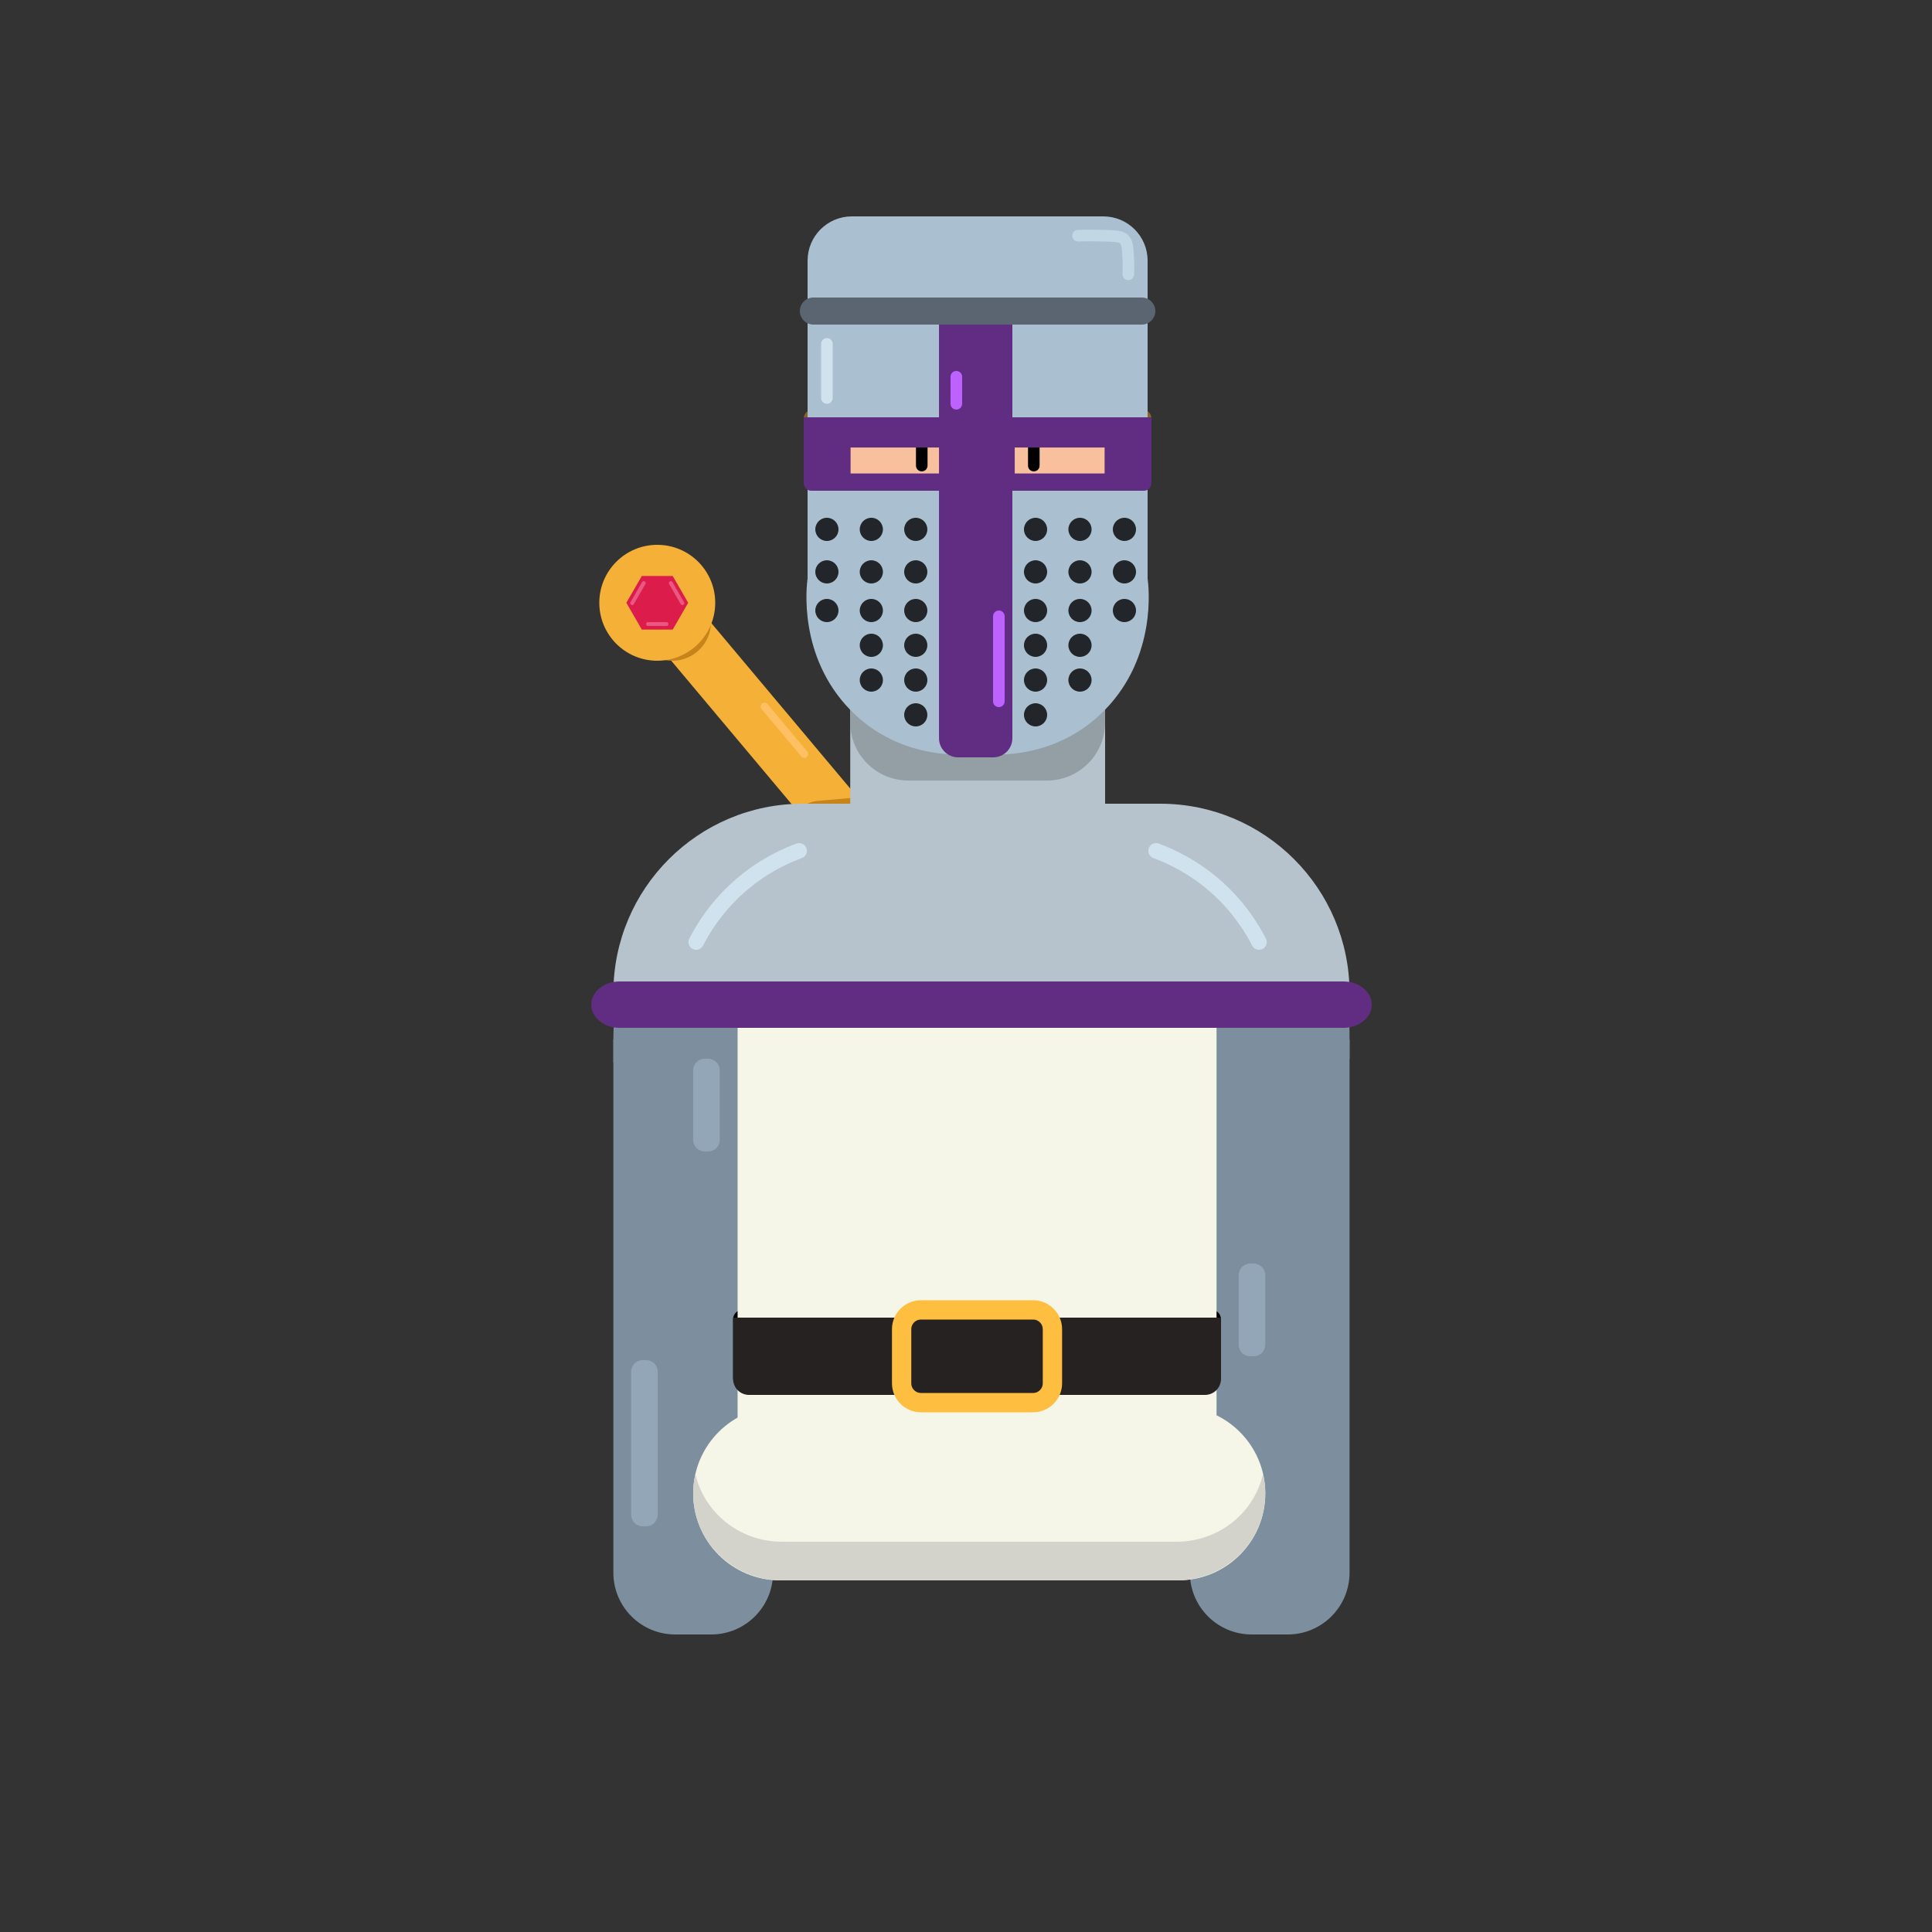 <?xml version="1.0" encoding="utf-8"?>
<!-- Generator: Adobe Illustrator 23.0.3, SVG Export Plug-In . SVG Version: 6.00 Build 0)  -->
<svg version="1.1" id="Calque_1" xmlns="http://www.w3.org/2000/svg" xmlns:xlink="http://www.w3.org/1999/xlink" x="0px" y="0px"
	 viewBox="0 0 500 500" style="enable-background:new 0 0 500 500;" xml:space="preserve">
<rect x="0" y="0" width="500" height="500" fill="#333333" stroke="none"/>
<style type="text/css">
	.st0{fill:#F4B037;}
	.st1{fill:#C6841A;}
	.st2{fill:#896429;}
	.st3{fill:#7D8E9E;}
	.st4{fill:#F5F6E8;}
	.st5{fill:#F8C09D;}
	.st6{fill:#E8A78B;}
	.st7{fill:#B6C3CC;}
	.st8{fill:#939FA5;}
	.st9{fill:#66342D;}
	.st10{opacity:0.5;fill:#9A605C;}
	.st11{fill:#EF937E;}
	.st12{fill:#6F1E49;}
	.st13{fill:#DC166D;}
	.st14{fill:#FFFFFF;}
	.st15{opacity:0.8;fill:#FFFFFF;}
	.st16{fill:#C66320;}
	.st17{fill:#D3D3CB;}
	.st18{display:none;fill:none;stroke:#B6C3CC;stroke-width:12;stroke-miterlimit:10;}
	.st19{fill:#AABFD0;}
	.st20{fill:#262222;}
	.st21{fill:none;stroke:#D0E2EE;stroke-width:4;stroke-linecap:round;stroke-miterlimit:10;}
	.st22{fill:#92A6B7;}
	.st23{opacity:0.8;}
	.st24{fill:#612D82;}
	.st25{fill:#5B6571;}
	.st26{fill:none;stroke:#FEBE40;stroke-width:5;stroke-miterlimit:10;}
	.st27{fill:#B6C3CC;stroke:#FEBE40;stroke-width:4;stroke-miterlimit:10;}
	.st28{fill:#FEBE40;}
	.st29{fill:#DC1C4B;}
	.st30{fill:#EA5781;}
	.st31{fill:#FFC064;}
	.st32{fill:none;stroke:#C1D7E5;stroke-width:4;stroke-linecap:round;stroke-miterlimit:10;}
	.st33{fill:none;stroke:#C1D7E5;stroke-width:3;stroke-linecap:round;stroke-linejoin:round;stroke-miterlimit:10;}
	.st34{fill:#D0E2EE;}
	.st35{fill:#BD61FF;}
</style>
<rect x="196.95" y="143.39" transform="matrix(0.766 -0.643 0.643 0.766 -78.36 177.061)" class="st0" width="14.21" height="105.58"/>
<path class="st1" d="M221.46,214.44l-17.11,1.5v0c-0.39-4.4,2.87-8.28,7.27-8.67l9.14-0.8L221.46,214.44z"/>
<path class="st2" d="M295.68,125h-85.35c-1.28,0-2.32-1.04-2.32-2.32v-14.35c0-1.28,1.04-2.32,2.32-2.32h85.35
	c1.28,0,2.32,1.04,2.32,2.32v14.35C298,123.96,296.96,125,295.68,125z"/>
<path class="st3" d="M174.74,423h9.32c8.84,0,16-7.16,16-16V269h-41.32v138C158.74,415.84,165.9,423,174.74,423z"/>
<path class="st3" d="M333.26,423h-9.32c-8.84,0-16-7.16-16-16V269h41.32v138C349.26,415.84,342.1,423,333.26,423z"/>
<path class="st3" d="M158.74,275h63.13v-59h-10.13c-29.27,0-53,23.73-53,53V275z"/>
<path class="st3" d="M349.26,274h-65.42v-59h12.42c29.27,0,53,23.73,53,53V274z"/>
<path d="M313.6,359H192.11c-1.31,0-2.38-1.07-2.38-2.38v-15.24c0-1.31,1.07-2.38,2.38-2.38H313.6c1.31,0,2.38,1.07,2.38,2.38v15.24
	C315.98,357.93,314.91,359,313.6,359z"/>
<path class="st4" d="M314.85,379H190.89V264c0-29.82,24.18-54,54-54h15.95c29.82,0,54,24.18,54,54V379z"/>
<rect x="225.81" y="161.5" class="st5" width="54.48" height="76"/>
<path class="st6" d="M253.05,204L253.05,204c-15.04,0-27.24-12.2-27.24-27.24V128h54.48v48.76C280.29,191.8,268.09,204,253.05,204z"
	/>
<path class="st7" d="M271.79,234h-37.54c-7.85,0-14.21-6.36-14.21-14.21v-64.07c0-7.85,6.36-14.21,14.21-14.21h37.54
	c7.85,0,14.21,6.36,14.21,14.21v64.07C286,227.64,279.64,234,271.79,234z"/>
<path class="st8" d="M270.95,202h-35.87c-8.31,0-15.05-6.74-15.05-15.05v-53.91c0-8.31,6.74-15.05,15.05-15.05h35.87
	c8.31,0,15.05,6.74,15.05,15.05v53.91C286,195.26,279.26,202,270.95,202z"/>
<path class="st9" d="M295.97,146h-86V92.94c0-19.3,15.64-34.94,34.94-34.94h16.12c19.3,0,34.94,15.64,34.94,34.94V146z"/>
<path class="st5" d="M253.11,189L253.11,189c-19.33,0-35-15.67-35-35v-47c0-19.33,15.67-35,35-35h0c19.33,0,35,15.67,35,35v47
	C288.11,173.33,272.44,189,253.11,189z"/>
<path class="st10" d="M243.55,113h-18c-1.93,0-3.5-1.57-3.5-3.5l0,0c0-1.93,1.57-3.5,3.5-3.5h18c1.93,0,3.5,1.57,3.5,3.5l0,0
	C247.05,111.43,245.48,113,243.55,113z"/>
<path class="st9" d="M242.55,111h-18c-1.93,0-3.5-1.57-3.5-3.5l0,0c0-1.93,1.57-3.5,3.5-3.5h18c1.93,0,3.5,1.57,3.5,3.5l0,0
	C246.05,109.43,244.48,111,242.55,111z"/>
<path d="M238.55,122L238.55,122c-0.83,0-1.5-0.67-1.5-1.5v-5c0-0.83,0.67-1.5,1.5-1.5l0,0c0.83,0,1.5,0.67,1.5,1.5v5
	C240.05,121.33,239.38,122,238.55,122z"/>
<path class="st10" d="M262.55,113h18c1.93,0,3.5-1.57,3.5-3.5l0,0c0-1.93-1.57-3.5-3.5-3.5h-18c-1.93,0-3.5,1.57-3.5,3.5l0,0
	C259.05,111.43,260.61,113,262.55,113z"/>
<path class="st9" d="M263.55,111h18c1.93,0,3.5-1.57,3.5-3.5l0,0c0-1.93-1.57-3.5-3.5-3.5h-18c-1.93,0-3.5,1.57-3.5,3.5l0,0
	C260.05,109.43,261.61,111,263.55,111z"/>
<path d="M267.55,122L267.55,122c0.83,0,1.5-0.67,1.5-1.5v-5c0-0.83-0.67-1.5-1.5-1.5l0,0c-0.83,0-1.5,0.67-1.5,1.5v5
	C266.05,121.33,266.72,122,267.55,122z"/>
<path class="st10" d="M281.02,95h-56.09c-1.91,0-3.45-1.55-3.45-3.45V75.45c0-1.91,1.55-3.45,3.45-3.45h56.09
	c1.91,0,3.45,1.55,3.45,3.45v16.09C284.47,93.45,282.93,95,281.02,95z"/>
<path class="st5" d="M221.11,118.59v5.81c0,1.43-1.16,2.59-2.59,2.59h-2.91c-3.04,0-5.5-2.46-5.5-5.5v0c0-3.04,2.46-5.5,5.5-5.5
	h2.91C219.95,116,221.11,117.16,221.11,118.59z"/>
<g>
	<path class="st11" d="M262.22,178h-19c-7.73,0-14-6.27-14-14v-15.13c0-0.48,0.39-0.87,0.87-0.87h45.27c0.48,0,0.87,0.39,0.87,0.87
		V164C276.22,171.73,269.96,178,262.22,178z"/>
	<path class="st12" d="M264.11,175h-23c-5.52,0-10-4.48-10-10v-14.22c0-0.43,0.35-0.78,0.78-0.78h41.45c0.43,0,0.78,0.35,0.78,0.78
		V165C274.11,170.52,269.64,175,264.11,175z"/>
	<path class="st13" d="M262.22,175h-19v-2.5c0-5.25,4.25-9.5,9.5-9.5h0c5.25,0,9.5,4.25,9.5,9.5V175z"/>
	<path class="st14" d="M256.72,158h-8c-2.21,0-4-1.79-4-4v-3.79c0-0.12,0.1-0.21,0.21-0.21h15.57c0.12,0,0.21,0.1,0.21,0.21V154
		C260.72,156.21,258.93,158,256.72,158z"/>
	<path class="st14" d="M265.2,175h-24.94c-0.02,0-0.03-0.01-0.03-0.03V173c0-1.1,0.9-2,2-2h21c1.1,0,2,0.9,2,2v1.97
		C265.22,174.99,265.21,175,265.2,175z"/>
</g>
<path class="st9" d="M282.59,93H223.5c-1.91,0-3.45-1.55-3.45-3.45V73.45c0-1.91,1.55-3.45,3.45-3.45h59.09
	c1.91,0,3.45,1.55,3.45,3.45v16.09C286.05,91.45,284.5,93,282.59,93z"/>
<path class="st5" d="M285.11,118.59v5.81c0,1.43,1.16,2.59,2.59,2.59h2.91c3.04,0,5.5-2.46,5.5-5.5v0c0-3.04-2.46-5.5-5.5-5.5h-2.91
	C286.27,116,285.11,117.16,285.11,118.59z"/>
<g>
	<path class="st6" d="M212.84,123.27L212.84,123.27c-0.27-0.27-0.27-0.7,0-0.96l2.57-2.57c0.27-0.27,0.7-0.27,0.96,0l0,0
		c0.27,0.27,0.27,0.7,0,0.96l-2.57,2.57C213.54,123.53,213.11,123.53,212.84,123.27z"/>
	<path class="st6" d="M216.38,123.27L216.38,123.27c-0.27,0.27-0.7,0.27-0.96,0l-2.57-2.57c-0.27-0.27-0.27-0.7,0-0.96l0,0
		c0.27-0.27,0.7-0.27,0.96,0l2.57,2.57C216.65,122.57,216.65,123,216.38,123.27z"/>
</g>
<g>
	<path class="st6" d="M288.84,123.27L288.84,123.27c-0.27-0.27-0.27-0.7,0-0.96l2.57-2.57c0.27-0.27,0.7-0.27,0.96,0l0,0
		c0.27,0.27,0.27,0.7,0,0.96l-2.57,2.57C289.54,123.53,289.11,123.53,288.84,123.27z"/>
	<path class="st6" d="M292.38,123.27L292.38,123.27c-0.27,0.27-0.7,0.27-0.96,0l-2.57-2.57c-0.27-0.27-0.27-0.7,0-0.96l0,0
		c0.27-0.27,0.7-0.27,0.96,0l2.57,2.57C292.65,122.57,292.65,123,292.38,123.27z"/>
</g>
<path class="st9" d="M231.11,147L231.11,147c-0.55,0-1-0.45-1-1v-5c0-0.55,0.45-1,1-1l0,0c0.55,0,1,0.45,1,1v5
	C232.11,146.55,231.66,147,231.11,147z"/>
<path class="st9" d="M235.11,147L235.11,147c-0.55,0-1-0.45-1-1v-5c0-0.55,0.45-1,1-1l0,0c0.55,0,1,0.45,1,1v5
	C236.11,146.55,235.66,147,235.11,147z"/>
<path class="st9" d="M239.11,147L239.11,147c-0.55,0-1-0.45-1-1v-5c0-0.55,0.45-1,1-1l0,0c0.55,0,1,0.45,1,1v5
	C240.11,146.55,239.66,147,239.11,147z"/>
<path class="st9" d="M243.11,147L243.11,147c-0.55,0-1-0.45-1-1v-5c0-0.55,0.45-1,1-1l0,0c0.55,0,1,0.45,1,1v5
	C244.11,146.55,243.66,147,243.11,147z"/>
<path class="st9" d="M247.11,147L247.11,147c-0.55,0-1-0.45-1-1v-5c0-0.55,0.45-1,1-1l0,0c0.55,0,1,0.45,1,1v5
	C248.11,146.55,247.66,147,247.11,147z"/>
<path class="st9" d="M251.11,147L251.11,147c-0.55,0-1-0.45-1-1v-5c0-0.55,0.45-1,1-1l0,0c0.55,0,1,0.45,1,1v5
	C252.11,146.55,251.66,147,251.11,147z"/>
<path class="st9" d="M255.11,147L255.11,147c-0.55,0-1-0.45-1-1v-5c0-0.55,0.45-1,1-1l0,0c0.55,0,1,0.45,1,1v5
	C256.11,146.55,255.66,147,255.11,147z"/>
<path class="st9" d="M259.11,147L259.11,147c-0.55,0-1-0.45-1-1v-5c0-0.55,0.45-1,1-1h0c0.55,0,1,0.45,1,1v5
	C260.11,146.55,259.66,147,259.11,147z"/>
<path class="st9" d="M263.11,147L263.11,147c-0.55,0-1-0.45-1-1v-5c0-0.55,0.45-1,1-1h0c0.55,0,1,0.45,1,1v5
	C264.11,146.55,263.66,147,263.11,147z"/>
<path class="st11" d="M255.19,144h-4.16c-2.17,0-3.92-1.76-3.92-3.92v-14.16c0-2.17,1.76-3.92,3.92-3.92h4.16
	c2.17,0,3.92,1.76,3.92,3.92v14.16C259.11,142.24,257.36,144,255.19,144z"/>
<path class="st9" d="M267.11,147L267.11,147c-0.55,0-1-0.45-1-1v-5c0-0.55,0.45-1,1-1h0c0.55,0,1,0.45,1,1v5
	C268.11,146.55,267.66,147,267.11,147z"/>
<path class="st9" d="M271.11,147L271.11,147c-0.55,0-1-0.45-1-1v-5c0-0.55,0.45-1,1-1h0c0.55,0,1,0.45,1,1v5
	C272.11,146.55,271.66,147,271.11,147z"/>
<path class="st9" d="M275.11,147L275.11,147c-0.55,0-1-0.45-1-1v-5c0-0.55,0.45-1,1-1h0c0.55,0,1,0.45,1,1v5
	C276.11,146.55,275.66,147,275.11,147z"/>
<path class="st15" d="M250.11,134L250.11,134c-0.55,0-1-0.45-1-1v-5c0-0.55,0.45-1,1-1l0,0c0.55,0,1,0.45,1,1v5
	C251.11,133.55,250.66,134,250.11,134z"/>
<polygon class="st16" points="243.5,237.27 243.3,237.62 243.7,237.62 "/>
<path class="st4" d="M304.95,409H201.9c-12.43,0-22.5-10.07-22.5-22.5v0c0-12.43,10.07-22.5,22.5-22.5h103.06
	c12.43,0,22.5,10.07,22.5,22.5v0C327.45,398.93,317.38,409,304.95,409z"/>
<path class="st17" d="M304.48,399H202.37c-10.93,0-20.08-7.48-22.4-17.5c-0.37,1.61-0.58,3.28-0.58,5v0
	c0,12.43,10.29,22.5,22.97,22.5h102.11c12.69,0,22.97-10.07,22.97-22.5v0c0-1.72-0.2-3.39-0.58-5
	C324.56,391.52,315.41,399,304.48,399z"/>
<path class="st18" d="M259.01,189h-12.02c-17.67,0-31.99-14.32-31.99-31.99V104h76v53.01C291,174.68,276.68,189,259.01,189z"/>
<path class="st19" d="M297,108h-88V67.46c0-6.33,5.13-11.46,11.46-11.46h65.08c6.33,0,11.46,5.13,11.46,11.46V108z"/>
<path class="st7" d="M349.26,262H158.74v-5c0-27.06,21.94-49,49-49h92.52c27.06,0,49,21.94,49,49V262z"/>
<path class="st20" d="M311.86,361H193.84c-2.27,0-4.11-1.84-4.11-4.11V341h126.25v15.89C315.98,359.16,314.14,361,311.86,361z"/>
<path class="st21" d="M299.18,220.19c3.77,1.39,9.71,4.1,15.63,9.37c5.83,5.19,9.2,10.69,11.02,14.25"/>
<path class="st21" d="M206.82,220.19c-3.77,1.39-9.71,4.1-15.63,9.37c-5.83,5.19-9.2,10.69-11.02,14.25"/>
<rect x="256" y="170" class="st13" width="4" height="5"/>
<path class="st22" d="M324.45,351h-0.89c-1.66,0-3-1.34-3-3v-18c0-1.66,1.34-3,3-3h0.89c1.66,0,3,1.34,3,3v18
	C327.45,349.66,326.11,351,324.45,351z"/>
<path class="st22" d="M183.28,298h-0.89c-1.66,0-3-1.34-3-3v-18c0-1.66,1.34-3,3-3h0.89c1.66,0,3,1.34,3,3v18
	C186.28,296.66,184.94,298,183.28,298z"/>
<path class="st19" d="M253,194.99C253,194.99,253,194.99,253,194.99c-1.92,0.28-19.53,2.55-33-11.32
	c-13.47-13.87-11.27-31.99-11-33.97V125h88c0,8.23,0,16.47,0,24.7c0.27,1.97,2.47,20.1-11,33.97
	C272.53,197.54,254.92,195.27,253,194.99z"/>
<circle class="st23" cx="214" cy="137" r="3"/>
<circle class="st23" cx="225.5" cy="137" r="3"/>
<circle class="st23" cx="237" cy="137" r="3"/>
<circle class="st23" cx="268" cy="137" r="3"/>
<circle class="st23" cx="279.5" cy="137" r="3"/>
<circle class="st23" cx="291" cy="137" r="3"/>
<circle class="st23" cx="214" cy="148" r="3"/>
<circle class="st23" cx="225.5" cy="148" r="3"/>
<circle class="st23" cx="237" cy="148" r="3"/>
<circle class="st23" cx="268" cy="148" r="3"/>
<circle class="st23" cx="279.5" cy="148" r="3"/>
<circle class="st23" cx="291" cy="148" r="3"/>
<circle class="st23" cx="214" cy="158" r="3"/>
<circle class="st23" cx="225.5" cy="158" r="3"/>
<circle class="st23" cx="237" cy="158" r="3"/>
<circle class="st23" cx="268" cy="158" r="3"/>
<circle class="st23" cx="279.5" cy="158" r="3"/>
<circle class="st23" cx="291" cy="158" r="3"/>
<circle class="st23" cx="225.5" cy="167" r="3"/>
<circle class="st23" cx="237" cy="167" r="3"/>
<circle class="st23" cx="268" cy="167" r="3"/>
<circle class="st23" cx="279.5" cy="167" r="3"/>
<circle class="st23" cx="225.5" cy="176" r="3"/>
<circle class="st23" cx="237" cy="176" r="3"/>
<circle class="st23" cx="268" cy="176" r="3"/>
<circle class="st23" cx="279.5" cy="176" r="3"/>
<circle class="st23" cx="237" cy="185" r="3"/>
<circle class="st23" cx="268" cy="185" r="3"/>
<path class="st24" d="M208,108v16.87c0,1.17,0.85,2.13,1.9,2.13h86.2c1.05,0,1.9-0.95,1.9-2.13V108H208z M243.39,122.53h-23.26
	v-6.71h23.26V122.53z M285.87,122.53h-23.26v-6.71h23.26V122.53z"/>
<path class="st24" d="M347.7,266c-50,0-100,0-150,0c-12.46,0-24.93,0-37.39,0c-4.01,0-7.3-2.71-7.3-6c0-3.31,3.27-6,7.3-6h187.4
	c4.03,0,7.3,2.69,7.3,6S351.73,266,347.7,266z"/>
<path class="st24" d="M257.05,196h-9.09c-2.74,0-4.95-2.22-4.95-4.95V81.95c0-2.74,2.22-4.95,4.95-4.95h9.09
	c2.74,0,4.95,2.22,4.95,4.95v109.09C262,193.78,259.78,196,257.05,196z"/>
<path class="st25" d="M295.5,84h-85c-1.93,0-3.5-1.57-3.5-3.5l0,0c0-1.93,1.57-3.5,3.5-3.5h85c1.93,0,3.5,1.57,3.5,3.5l0,0
	C299,82.43,297.43,84,295.5,84z"/>
<path class="st26" d="M267.37,363h-29.03c-2.76,0-5-2.24-5-5V344c0-2.76,2.24-5,5-5h29.03c2.76,0,5,2.24,5,5V358
	C272.36,360.76,270.13,363,267.37,363z"/>
<path class="st7" d="M416,247"/>
<path class="st27" d="M635.1,420.03l61.48-54.25c4.09-3.61,5.39-9.43,3.22-14.43l-32.6-75.24c-2.17-5-7.31-8.04-12.73-7.52
	l-81.63,7.75c-5.42,0.52-9.9,4.46-11.09,9.78l-17.85,80.03c-1.19,5.32,1.19,10.8,5.88,13.57l70.59,41.71
	C625.07,424.2,631.01,423.64,635.1,420.03z"/>
<rect x="609.5" y="273.86" transform="matrix(0.996 -0.095 0.095 0.996 -26.201 59.555)" class="st28" width="11.56" height="64.74"/>
<rect x="578.41" y="301.55" transform="matrix(0.173 -0.985 0.985 0.173 154.224 851.512)" class="st28" width="11.56" height="64.74"/>
<rect x="592.55" y="339.05" transform="matrix(-0.823 -0.568 0.568 -0.823 880.227 1016.767)" class="st28" width="11.56" height="64.74"/>
<rect x="640.34" y="335.78" transform="matrix(-0.702 0.712 -0.712 -0.702 1361.843 166.262)" class="st28" width="11.56" height="64.74"/>
<rect x="647.34" y="295.79" transform="matrix(0.343 0.94 -0.94 0.343 737.661 -397.861)" class="st28" width="11.56" height="64.74"/>
<circle class="st3" cx="619.17" cy="342.51" r="13"/>
<circle class="st1" cx="174" cy="161" r="10"/>
<circle class="st0" cx="170.1" cy="156" r="15"/>
<polygon class="st29" points="174.1,149.07 166.1,149.07 162.1,156 166.1,162.93 174.1,162.93 178.1,156 "/>
<path class="st30" d="M176.85,156.53L176.85,156.53c-0.24,0.14-0.54,0.06-0.68-0.18l-3-5.2c-0.14-0.24-0.06-0.54,0.18-0.68l0,0
	c0.24-0.14,0.54-0.06,0.68,0.18l3,5.2C177.17,156.09,177.09,156.39,176.85,156.53z"/>
<path class="st30" d="M163.35,156.53L163.35,156.53c-0.24-0.14-0.32-0.44-0.18-0.68l3-5.2c0.14-0.24,0.44-0.32,0.68-0.18l0,0
	c0.24,0.14,0.32,0.44,0.18,0.68l-3,5.2C163.89,156.59,163.59,156.67,163.35,156.53z"/>
<path class="st30" d="M173,161.5L173,161.5c0,0.28-0.22,0.5-0.5,0.5h-4.8c-0.28,0-0.5-0.22-0.5-0.5l0,0c0-0.28,0.22-0.5,0.5-0.5h4.8
	C172.78,161,173,161.22,173,161.5z"/>
<path class="st31" d="M208.79,195.89L208.79,195.89c-0.42,0.36-1.05,0.3-1.41-0.12l-10.28-12.26c-0.36-0.42-0.3-1.05,0.12-1.41l0,0
	c0.42-0.36,1.05-0.3,1.41,0.12l10.28,12.26C209.26,194.91,209.21,195.54,208.79,195.89z"/>
<path class="st32" d="M637.83,281.38c1.9-0.25,4.68-0.56,8.05-0.78c8.89-0.58,10.64,0.23,11.73,1.19c0.57,0.5,0.77,0.87,2.86,5.53
	c1.16,2.59,2.16,4.85,2.97,6.68"/>
<path class="st32" d="M567.79,382.05c-1.69-0.9-4.13-2.26-7.01-4.04c-7.57-4.69-8.53-6.37-8.86-7.77c-0.17-0.73-0.12-1.16,0.88-6.16
	c0.56-2.78,1.05-5.2,1.46-7.16"/>
<path class="st33" d="M279,61c2.81-0.08,5.19-0.05,7,0c3.43,0.1,4.33,0.28,5,1c0.78,0.83,0.86,2.23,1,5c0.08,1.68,0.05,3.06,0,4"/>
<path class="st34" d="M214,104.5L214,104.5c-0.83,0-1.5-0.67-1.5-1.5V89c0-0.83,0.67-1.5,1.5-1.5l0,0c0.83,0,1.5,0.67,1.5,1.5v14
	C215.5,103.83,214.83,104.5,214,104.5z"/>
<path class="st35" d="M258.5,183L258.5,183c-0.83,0-1.5-0.67-1.5-1.5v-22c0-0.83,0.67-1.5,1.5-1.5l0,0c0.83,0,1.5,0.67,1.5,1.5v22
	C260,182.33,259.33,183,258.5,183z"/>
<path class="st35" d="M247.5,106L247.5,106c-0.83,0-1.5-0.67-1.5-1.5v-7c0-0.83,0.67-1.5,1.5-1.5l0,0c0.83,0,1.5,0.67,1.5,1.5v7
	C249,105.33,248.33,106,247.5,106z"/>
<path class="st22" d="M167.22,395h-0.89c-1.66,0-3-1.34-3-3v-37c0-1.66,1.34-3,3-3h0.89c1.66,0,3,1.34,3,3v37
	C170.22,393.66,168.87,395,167.22,395z"/>
<g>
	<polygon class="st29" points="623.17,336.07 615.17,336.07 611.17,343 615.17,349.93 623.17,349.93 627.17,343 	"/>
	<path class="st30" d="M624.92,343.53L624.92,343.53c-0.24,0.14-0.54,0.06-0.68-0.18l-3-5.2c-0.14-0.24-0.06-0.54,0.18-0.68l0,0
		c0.24-0.14,0.54-0.06,0.68,0.18l3,5.2C625.24,343.09,625.16,343.39,624.92,343.53z"/>
	<path class="st30" d="M613.42,343.53L613.42,343.53c-0.24-0.14-0.32-0.44-0.18-0.68l3-5.2c0.14-0.24,0.44-0.32,0.68-0.18l0,0
		c0.24,0.14,0.32,0.44,0.18,0.68l-3,5.2C613.96,343.59,613.66,343.67,613.42,343.53z"/>
	<path class="st30" d="M622.07,348.5L622.07,348.5c0,0.28-0.22,0.5-0.5,0.5h-4.8c-0.28,0-0.5-0.22-0.5-0.5l0,0
		c0-0.28,0.22-0.5,0.5-0.5h4.8C621.85,348,622.07,348.22,622.07,348.5z"/>
</g>
</svg>

